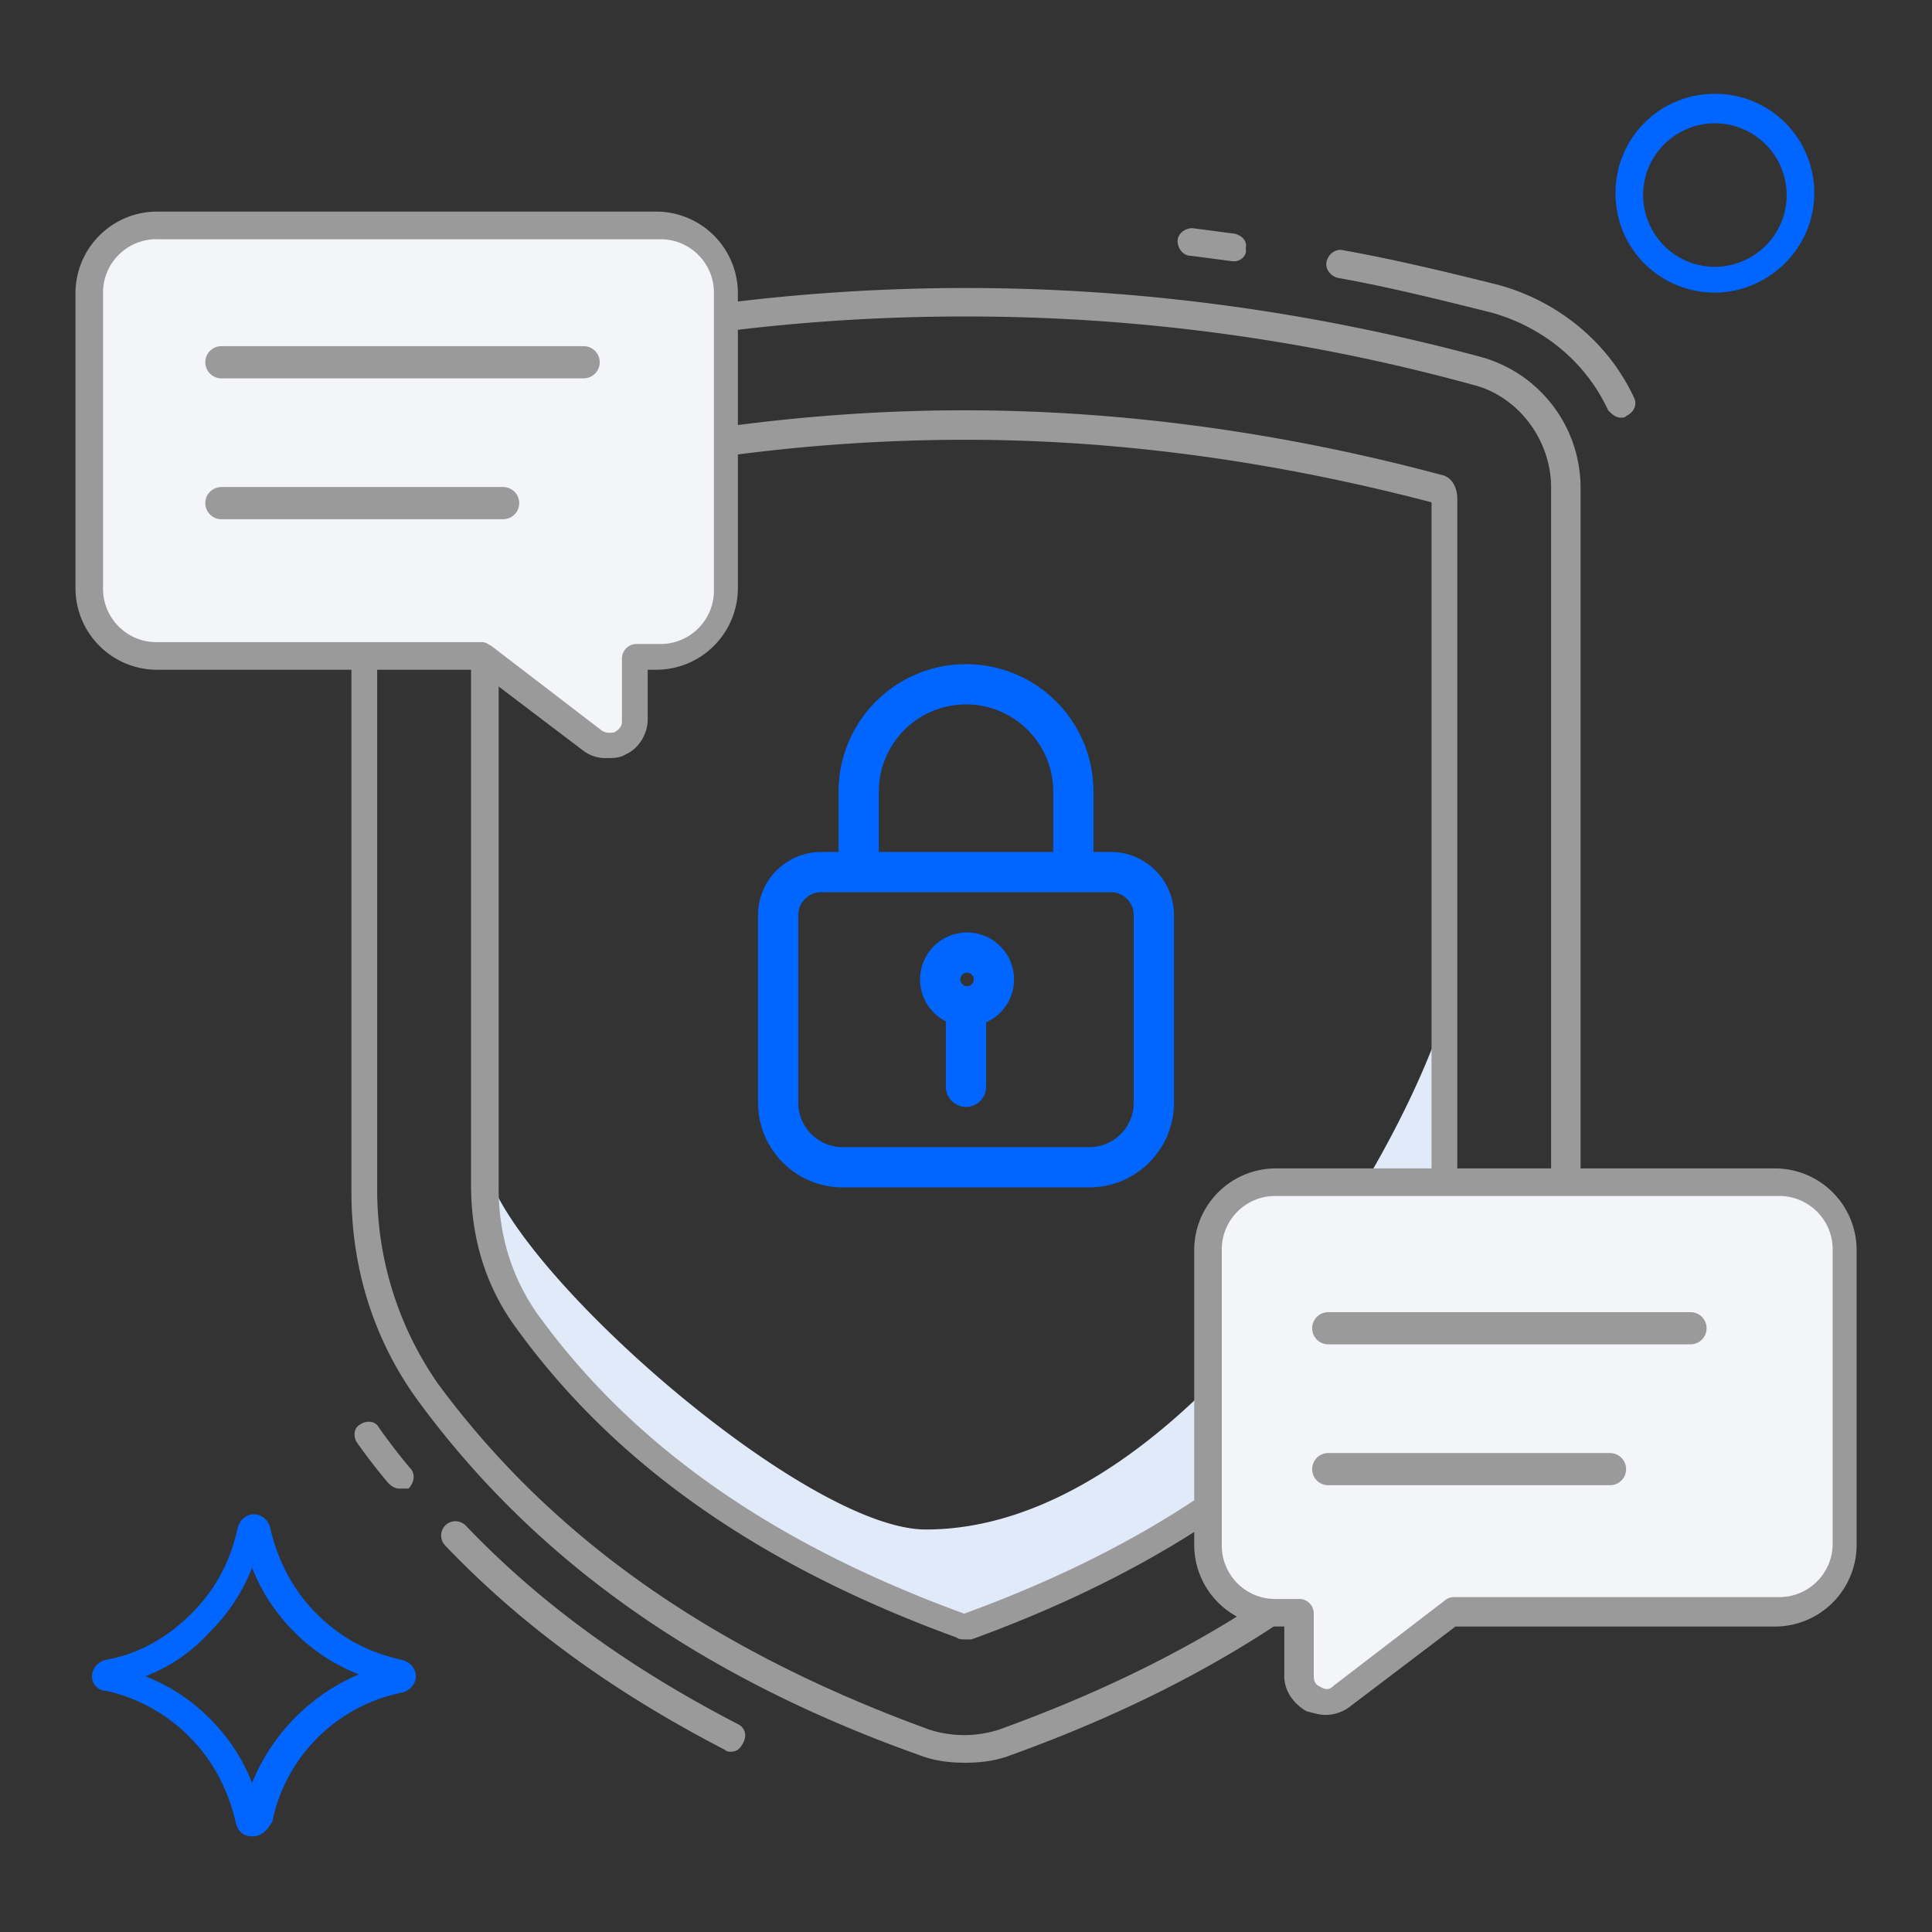 <svg xmlns="http://www.w3.org/2000/svg" width="48" height="48" fill="none" viewBox="0 0 48 48">
  <rect x="0" y="0" width="48" height="48" fill="#333333" stroke="none"/>
  <path fill="#E1EAF8" d="M35.886 25.189v4.297c0 1.188-.366 2.377-1.051 3.291C32.412 36.16 28.846 38.63 24 40.366h-.091c-4.846-1.737-8.366-4.206-10.789-7.589a5.642 5.642 0 0 1-1.051-3.291V28.48C11.5 30.5 19.755 38 23.001 38c6.034 0 11.499-8.514 12.885-12.811Z"/>
  <path fill="#9A9A9A" d="M9.92 36.983c-.091 0-.183-.046-.274-.137a14.89 14.89 0 0 1-.777-1.006c-.092-.137-.092-.366.091-.457.137-.092.366-.092.457.091.229.32.503.686.777 1.006.137.137.092.366-.045.503H9.92Zm8.229 6.537c-.046 0-.092 0-.138-.046-2.742-1.417-5.028-3.063-6.948-5.074a.359.359 0 0 1 0-.503.359.359 0 0 1 .503 0c1.874 1.966 4.114 3.566 6.765 4.937.183.092.229.275.138.457-.092.183-.183.229-.32.229Zm22.125-33.143c-.137 0-.228-.091-.32-.183-.548-1.188-1.6-2.057-2.88-2.423-1.28-.32-2.56-.64-3.84-.868-.183-.046-.32-.229-.274-.412.046-.182.229-.32.411-.274 1.28.229 2.606.549 3.886.869 1.463.411 2.697 1.417 3.337 2.788.092.183 0 .366-.183.457-.045.046-.091.046-.137.046Zm-9.6-3.886h-.045c-.366-.045-.686-.091-1.052-.137-.183 0-.32-.183-.32-.365 0-.183.183-.32.366-.32.366.045.686.091 1.051.137.183.045.32.183.275.365.045.183-.138.32-.275.32Zm-6.72 37.303c-.365 0-.731-.045-1.097-.183-5.531-1.965-9.6-4.891-12.48-8.822-1.097-1.509-1.646-3.292-1.646-5.166V12.114A3.374 3.374 0 0 1 11.2 8.87c8.503-2.286 17.097-2.286 25.6 0a3.374 3.374 0 0 1 2.469 3.245v17.463a8.907 8.907 0 0 1-1.646 5.166c-2.88 3.977-6.949 6.857-12.526 8.868-.366.138-.731.183-1.143.183Zm0-35.931c-4.205 0-8.411.548-12.617 1.691-1.143.32-1.966 1.372-1.966 2.56v17.463a8.42 8.42 0 0 0 1.509 4.8c2.834 3.84 6.811 6.629 12.206 8.594a2.819 2.819 0 0 0 1.737 0c5.44-1.965 9.417-4.754 12.206-8.594 1.005-1.371 1.508-3.017 1.508-4.8V12.114c0-1.188-.823-2.285-1.966-2.56a47.397 47.397 0 0 0-12.617-1.691Z"/>
  <path fill="#9A9A9A" d="M23.955 40.731c-.046 0-.138 0-.183-.045-4.892-1.783-8.503-4.297-10.972-7.726-.731-1.006-1.097-2.194-1.097-3.52V12.389a.65.65 0 0 1 .412-.595c3.931-1.051 7.908-1.6 11.84-1.6 3.931 0 7.908.549 11.84 1.6.274.046.411.32.411.595v17.097a6.29 6.29 0 0 1-1.097 3.52c-2.469 3.428-6.08 5.943-10.972 7.725h-.182ZM12.389 12.48v17.051c0 1.143.32 2.195.96 3.109 2.377 3.291 5.851 5.714 10.606 7.451 4.754-1.737 8.228-4.16 10.605-7.451a5.26 5.26 0 0 0 1.006-3.109V12.48c-3.84-1.006-7.726-1.554-11.566-1.554-3.84 0-7.771.503-11.611 1.554Z"/>
  <path fill="#F4F5F8" d="M30.035 31.04v7.36c0 .914.731 1.691 1.691 1.691h.594v1.555c0 .503.595.823 1.006.503l2.743-2.103h8.091c.915 0 1.692-.732 1.692-1.692V31.04c0-.914-.732-1.691-1.692-1.691H31.68c-.914 0-1.645.731-1.645 1.691Z"/>
  <path fill="#9A9A9A" d="M32.915 42.606c-.137 0-.275-.046-.457-.092-.32-.183-.55-.503-.55-.868V40.41h-.228a2.03 2.03 0 0 1-2.01-2.01v-7.36a2.03 2.03 0 0 1 2.011-2.011h12.435a2.03 2.03 0 0 1 2.011 2.011v7.36a2.03 2.03 0 0 1-2.011 2.011H36.16l-2.651 2.012a1.005 1.005 0 0 1-.594.183ZM31.68 29.714c-.731 0-1.325.595-1.325 1.326v7.36c0 .731.594 1.326 1.325 1.326h.595a.36.36 0 0 1 .365.365v1.555c0 .183.092.228.183.274.092.046.183.091.32-.046l2.743-2.103a.35.35 0 0 1 .229-.091h8.091c.731 0 1.326-.594 1.326-1.326V31.04c0-.731-.594-1.326-1.326-1.326H31.68Z"/>
  <path stroke="#9A9A9A" stroke-linecap="round" stroke-width=".8" d="M33 33h9m-9 3.5h7"/>
  <path fill="#F4F5F8" d="M17.966 7.269v7.36c0 .914-.732 1.691-1.692 1.691h-.594v1.554c0 .503-.594.823-1.006.503l-2.742-2.103H3.886a1.687 1.687 0 0 1-1.692-1.691V7.269c0-.915.732-1.692 1.692-1.692H16.32c.914 0 1.646.732 1.646 1.692Z"/>
  <path fill="#9A9A9A" d="M15.086 18.834a.918.918 0 0 1-.594-.183L11.84 16.64H3.886a2.03 2.03 0 0 1-2.011-2.011v-7.36a2.03 2.03 0 0 1 2.01-2.012H16.32a2.03 2.03 0 0 1 2.012 2.012v7.36a2.03 2.03 0 0 1-2.012 2.011h-.228v1.234c0 .366-.229.732-.549.869-.137.091-.32.091-.457.091ZM3.886 5.943c-.731 0-1.326.594-1.326 1.326v7.36c0 .731.595 1.325 1.326 1.325h8.091c.092 0 .137.046.229.092l2.743 2.103c.137.091.274.045.32.045.046-.045.183-.091.183-.274v-1.554a.36.36 0 0 1 .365-.366h.595c.731 0 1.325-.594 1.325-1.326V7.27c0-.732-.594-1.326-1.325-1.326H3.886Z"/>
  <path fill="#0166FF" d="M6.263 45.623c-.228 0-.365-.137-.411-.366-.183-.777-.549-1.508-1.143-2.103a4.2 4.2 0 0 0-2.057-1.143.36.36 0 0 1-.366-.365c0-.183.137-.366.366-.412.777-.137 1.508-.548 2.103-1.143.594-.594.96-1.28 1.143-2.102.045-.229.228-.366.411-.366.183 0 .366.137.411.366.183.777.549 1.508 1.143 2.102.595.595 1.28.96 2.103 1.143.229.046.366.229.366.412 0 .183-.137.365-.366.411a4.11 4.11 0 0 0-3.2 3.2c-.137.229-.274.366-.503.366Zm-2.651-3.977a4.639 4.639 0 0 1 1.6 1.051 4.639 4.639 0 0 1 1.051 1.6A4.948 4.948 0 0 1 8.915 41.6a4.638 4.638 0 0 1-1.6-1.051 4.638 4.638 0 0 1-1.052-1.6 4.638 4.638 0 0 1-1.051 1.6 4.187 4.187 0 0 1-1.6 1.097ZM42.606 7.269A2.458 2.458 0 0 1 40.137 4.8a2.458 2.458 0 0 1 2.469-2.469A2.458 2.458 0 0 1 45.074 4.8c0 1.371-1.142 2.469-2.468 2.469Zm0-4.206c-.96 0-1.783.777-1.783 1.783 0 .96.777 1.783 1.783 1.783.96 0 1.783-.778 1.783-1.783a1.785 1.785 0 0 0-1.783-1.783Z"/>
  <path stroke="#9A9A9A" stroke-linecap="round" stroke-width=".8" d="M5.5 9h9m-9 3.5h7"/>
  <path stroke="#0166FF" stroke-linecap="round" stroke-linejoin="round" stroke-miterlimit="10" d="M21.334 21.667v-2a2.666 2.666 0 1 1 5.333 0v2M24 25a.667.667 0 1 0 0-1.333A.667.667 0 0 0 24 25Zm0 0v2m-3.6-5.333h7.2c.587 0 1.067.48 1.067 1.066V27.4c0 .88-.72 1.6-1.6 1.6h-6.134c-.88 0-1.6-.72-1.6-1.6v-4.667c0-.586.48-1.066 1.067-1.066Z"/>
</svg>
